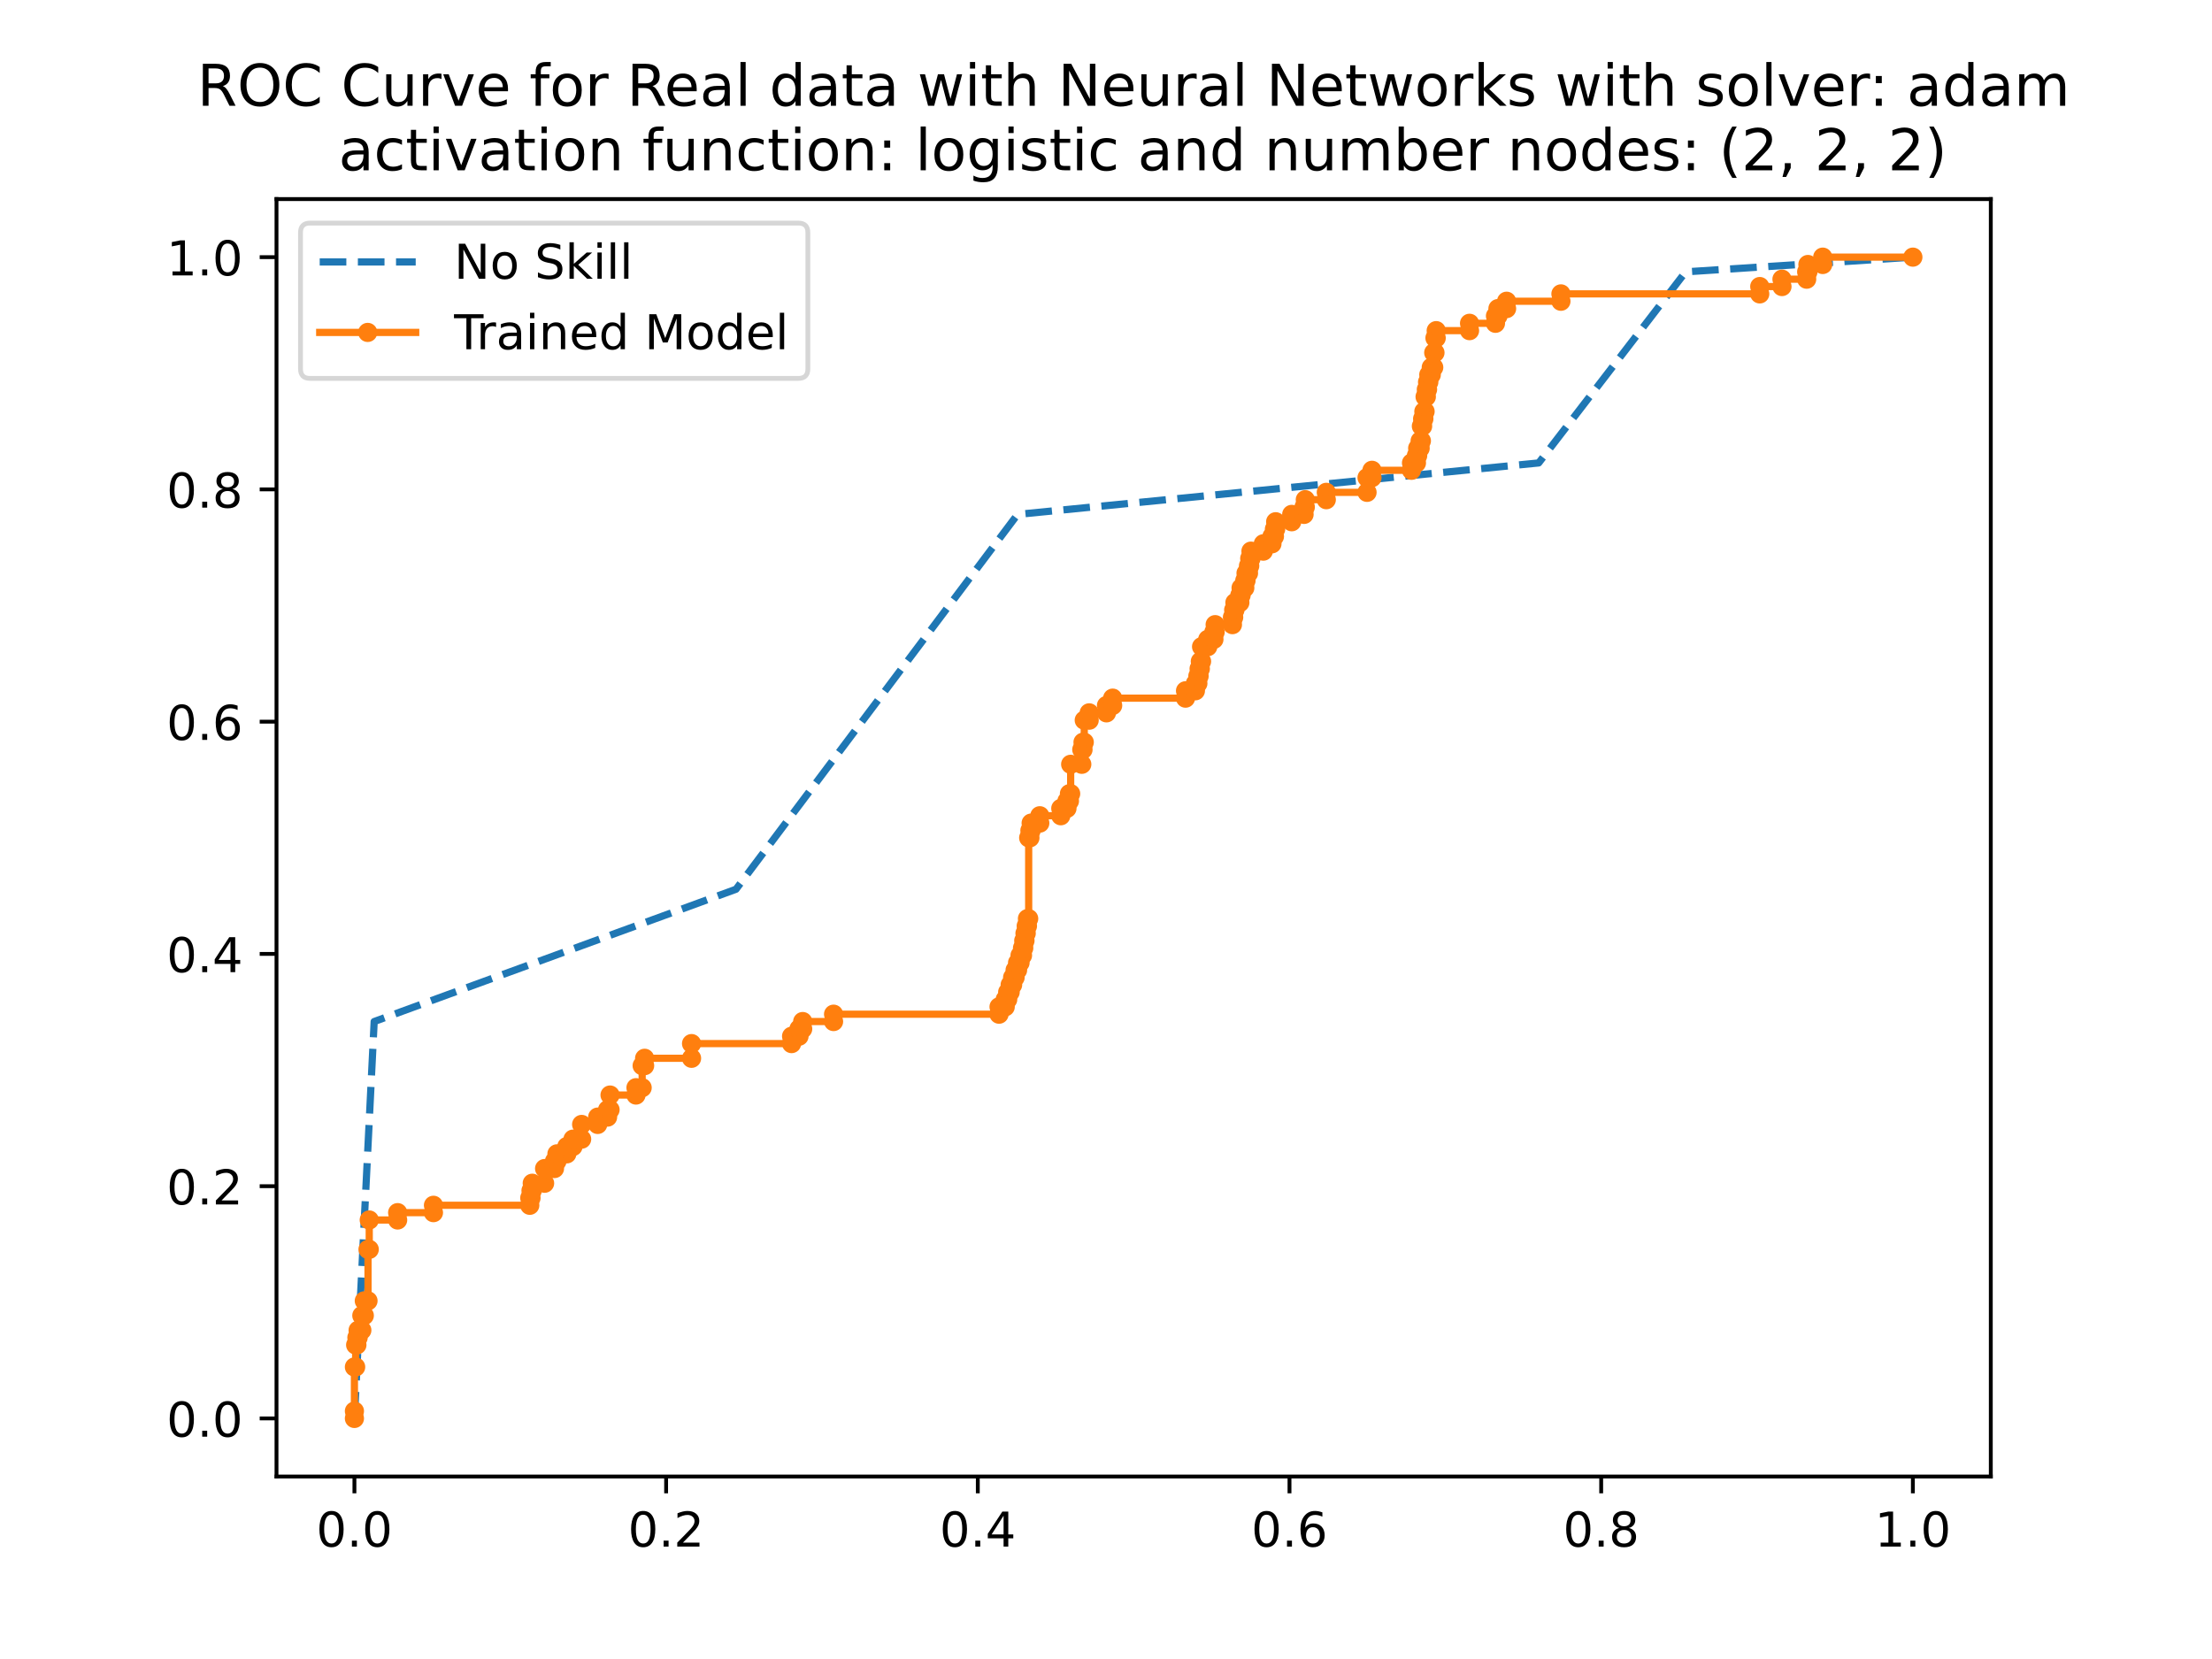 <?xml version="1.0" encoding="utf-8" standalone="no"?>
<!DOCTYPE svg PUBLIC "-//W3C//DTD SVG 1.1//EN"
  "http://www.w3.org/Graphics/SVG/1.1/DTD/svg11.dtd">
<!-- Created with matplotlib (https://matplotlib.org/) -->
<svg height="345.6pt" version="1.1" viewBox="0 0 460.8 345.6" width="460.8pt" xmlns="http://www.w3.org/2000/svg" xmlns:xlink="http://www.w3.org/1999/xlink">
 <defs>
  <style type="text/css">
*{stroke-linecap:butt;stroke-linejoin:round;}
  </style>
 </defs>
 <g id="figure_1">
  <g id="patch_1">
   <path d="M 0 345.6 
L 460.8 345.6 
L 460.8 0 
L 0 0 
z
" style="fill:#ffffff;"/>
  </g>
  <g id="axes_1">
   <g id="patch_2">
    <path d="M 57.6 307.584 
L 414.72 307.584 
L 414.72 41.472 
L 57.6 41.472 
z
" style="fill:#ffffff;"/>
   </g>
   <g id="matplotlib.axis_1">
    <g id="xtick_1">
     <g id="line2d_1">
      <defs>
       <path d="M 0 0 
L 0 3.5 
" id="m66b8912df0" style="stroke:#000000;stroke-width:0.8;"/>
      </defs>
      <g>
       <use style="stroke:#000000;stroke-width:0.8;" x="73.833" xlink:href="#m66b8912df0" y="307.584"/>
      </g>
     </g>
     <g id="text_1">
      <!-- 0.0 -->
      <defs>
       <path d="M 31.781 66.406 
Q 24.172 66.406 20.328 58.906 
Q 16.5 51.422 16.5 36.375 
Q 16.5 21.391 20.328 13.891 
Q 24.172 6.391 31.781 6.391 
Q 39.453 6.391 43.281 13.891 
Q 47.125 21.391 47.125 36.375 
Q 47.125 51.422 43.281 58.906 
Q 39.453 66.406 31.781 66.406 
z
M 31.781 74.219 
Q 44.047 74.219 50.516 64.516 
Q 56.984 54.828 56.984 36.375 
Q 56.984 17.969 50.516 8.266 
Q 44.047 -1.422 31.781 -1.422 
Q 19.531 -1.422 13.062 8.266 
Q 6.594 17.969 6.594 36.375 
Q 6.594 54.828 13.062 64.516 
Q 19.531 74.219 31.781 74.219 
z
" id="DejaVuSans-48"/>
       <path d="M 10.688 12.406 
L 21 12.406 
L 21 0 
L 10.688 0 
z
" id="DejaVuSans-46"/>
      </defs>
      <g transform="translate(65.881 322.182)scale(0.1 -0.1)">
       <use xlink:href="#DejaVuSans-48"/>
       <use x="63.623" xlink:href="#DejaVuSans-46"/>
       <use x="95.41" xlink:href="#DejaVuSans-48"/>
      </g>
     </g>
    </g>
    <g id="xtick_2">
     <g id="line2d_2">
      <g>
       <use style="stroke:#000000;stroke-width:0.8;" x="138.764" xlink:href="#m66b8912df0" y="307.584"/>
      </g>
     </g>
     <g id="text_2">
      <!-- 0.2 -->
      <defs>
       <path d="M 19.188 8.297 
L 53.609 8.297 
L 53.609 0 
L 7.328 0 
L 7.328 8.297 
Q 12.938 14.109 22.625 23.891 
Q 32.328 33.688 34.812 36.531 
Q 39.547 41.844 41.422 45.531 
Q 43.312 49.219 43.312 52.781 
Q 43.312 58.594 39.234 62.25 
Q 35.156 65.922 28.609 65.922 
Q 23.969 65.922 18.812 64.312 
Q 13.672 62.703 7.812 59.422 
L 7.812 69.391 
Q 13.766 71.781 18.938 73 
Q 24.125 74.219 28.422 74.219 
Q 39.75 74.219 46.484 68.547 
Q 53.219 62.891 53.219 53.422 
Q 53.219 48.922 51.531 44.891 
Q 49.859 40.875 45.406 35.406 
Q 44.188 33.984 37.641 27.219 
Q 31.109 20.453 19.188 8.297 
z
" id="DejaVuSans-50"/>
      </defs>
      <g transform="translate(130.812 322.182)scale(0.1 -0.1)">
       <use xlink:href="#DejaVuSans-48"/>
       <use x="63.623" xlink:href="#DejaVuSans-46"/>
       <use x="95.41" xlink:href="#DejaVuSans-50"/>
      </g>
     </g>
    </g>
    <g id="xtick_3">
     <g id="line2d_3">
      <g>
       <use style="stroke:#000000;stroke-width:0.8;" x="203.695" xlink:href="#m66b8912df0" y="307.584"/>
      </g>
     </g>
     <g id="text_3">
      <!-- 0.4 -->
      <defs>
       <path d="M 37.797 64.312 
L 12.891 25.391 
L 37.797 25.391 
z
M 35.203 72.906 
L 47.609 72.906 
L 47.609 25.391 
L 58.016 25.391 
L 58.016 17.188 
L 47.609 17.188 
L 47.609 0 
L 37.797 0 
L 37.797 17.188 
L 4.891 17.188 
L 4.891 26.703 
z
" id="DejaVuSans-52"/>
      </defs>
      <g transform="translate(195.743 322.182)scale(0.1 -0.1)">
       <use xlink:href="#DejaVuSans-48"/>
       <use x="63.623" xlink:href="#DejaVuSans-46"/>
       <use x="95.41" xlink:href="#DejaVuSans-52"/>
      </g>
     </g>
    </g>
    <g id="xtick_4">
     <g id="line2d_4">
      <g>
       <use style="stroke:#000000;stroke-width:0.8;" x="268.625" xlink:href="#m66b8912df0" y="307.584"/>
      </g>
     </g>
     <g id="text_4">
      <!-- 0.6 -->
      <defs>
       <path d="M 33.016 40.375 
Q 26.375 40.375 22.484 35.828 
Q 18.609 31.297 18.609 23.391 
Q 18.609 15.531 22.484 10.953 
Q 26.375 6.391 33.016 6.391 
Q 39.656 6.391 43.531 10.953 
Q 47.406 15.531 47.406 23.391 
Q 47.406 31.297 43.531 35.828 
Q 39.656 40.375 33.016 40.375 
z
M 52.594 71.297 
L 52.594 62.312 
Q 48.875 64.062 45.094 64.984 
Q 41.312 65.922 37.594 65.922 
Q 27.828 65.922 22.672 59.328 
Q 17.531 52.734 16.797 39.406 
Q 19.672 43.656 24.016 45.922 
Q 28.375 48.188 33.594 48.188 
Q 44.578 48.188 50.953 41.516 
Q 57.328 34.859 57.328 23.391 
Q 57.328 12.156 50.688 5.359 
Q 44.047 -1.422 33.016 -1.422 
Q 20.359 -1.422 13.672 8.266 
Q 6.984 17.969 6.984 36.375 
Q 6.984 53.656 15.188 63.938 
Q 23.391 74.219 37.203 74.219 
Q 40.922 74.219 44.703 73.484 
Q 48.484 72.75 52.594 71.297 
z
" id="DejaVuSans-54"/>
      </defs>
      <g transform="translate(260.674 322.182)scale(0.1 -0.1)">
       <use xlink:href="#DejaVuSans-48"/>
       <use x="63.623" xlink:href="#DejaVuSans-46"/>
       <use x="95.41" xlink:href="#DejaVuSans-54"/>
      </g>
     </g>
    </g>
    <g id="xtick_5">
     <g id="line2d_5">
      <g>
       <use style="stroke:#000000;stroke-width:0.8;" x="333.556" xlink:href="#m66b8912df0" y="307.584"/>
      </g>
     </g>
     <g id="text_5">
      <!-- 0.8 -->
      <defs>
       <path d="M 31.781 34.625 
Q 24.75 34.625 20.719 30.859 
Q 16.703 27.094 16.703 20.516 
Q 16.703 13.922 20.719 10.156 
Q 24.75 6.391 31.781 6.391 
Q 38.812 6.391 42.859 10.172 
Q 46.922 13.969 46.922 20.516 
Q 46.922 27.094 42.891 30.859 
Q 38.875 34.625 31.781 34.625 
z
M 21.922 38.812 
Q 15.578 40.375 12.031 44.719 
Q 8.5 49.078 8.5 55.328 
Q 8.5 64.062 14.719 69.141 
Q 20.953 74.219 31.781 74.219 
Q 42.672 74.219 48.875 69.141 
Q 55.078 64.062 55.078 55.328 
Q 55.078 49.078 51.531 44.719 
Q 48 40.375 41.703 38.812 
Q 48.828 37.156 52.797 32.312 
Q 56.781 27.484 56.781 20.516 
Q 56.781 9.906 50.312 4.234 
Q 43.844 -1.422 31.781 -1.422 
Q 19.734 -1.422 13.25 4.234 
Q 6.781 9.906 6.781 20.516 
Q 6.781 27.484 10.781 32.312 
Q 14.797 37.156 21.922 38.812 
z
M 18.312 54.391 
Q 18.312 48.734 21.844 45.562 
Q 25.391 42.391 31.781 42.391 
Q 38.141 42.391 41.719 45.562 
Q 45.312 48.734 45.312 54.391 
Q 45.312 60.062 41.719 63.234 
Q 38.141 66.406 31.781 66.406 
Q 25.391 66.406 21.844 63.234 
Q 18.312 60.062 18.312 54.391 
z
" id="DejaVuSans-56"/>
      </defs>
      <g transform="translate(325.605 322.182)scale(0.1 -0.1)">
       <use xlink:href="#DejaVuSans-48"/>
       <use x="63.623" xlink:href="#DejaVuSans-46"/>
       <use x="95.41" xlink:href="#DejaVuSans-56"/>
      </g>
     </g>
    </g>
    <g id="xtick_6">
     <g id="line2d_6">
      <g>
       <use style="stroke:#000000;stroke-width:0.8;" x="398.487" xlink:href="#m66b8912df0" y="307.584"/>
      </g>
     </g>
     <g id="text_6">
      <!-- 1.0 -->
      <defs>
       <path d="M 12.406 8.297 
L 28.516 8.297 
L 28.516 63.922 
L 10.984 60.406 
L 10.984 69.391 
L 28.422 72.906 
L 38.281 72.906 
L 38.281 8.297 
L 54.391 8.297 
L 54.391 0 
L 12.406 0 
z
" id="DejaVuSans-49"/>
      </defs>
      <g transform="translate(390.536 322.182)scale(0.1 -0.1)">
       <use xlink:href="#DejaVuSans-49"/>
       <use x="63.623" xlink:href="#DejaVuSans-46"/>
       <use x="95.41" xlink:href="#DejaVuSans-48"/>
      </g>
     </g>
    </g>
   </g>
   <g id="matplotlib.axis_2">
    <g id="ytick_1">
     <g id="line2d_7">
      <defs>
       <path d="M 0 0 
L -3.5 0 
" id="m0518b58f79" style="stroke:#000000;stroke-width:0.8;"/>
      </defs>
      <g>
       <use style="stroke:#000000;stroke-width:0.8;" x="57.6" xlink:href="#m0518b58f79" y="295.488"/>
      </g>
     </g>
     <g id="text_7">
      <!-- 0.0 -->
      <g transform="translate(34.697 299.287)scale(0.1 -0.1)">
       <use xlink:href="#DejaVuSans-48"/>
       <use x="63.623" xlink:href="#DejaVuSans-46"/>
       <use x="95.41" xlink:href="#DejaVuSans-48"/>
      </g>
     </g>
    </g>
    <g id="ytick_2">
     <g id="line2d_8">
      <g>
       <use style="stroke:#000000;stroke-width:0.8;" x="57.6" xlink:href="#m0518b58f79" y="247.104"/>
      </g>
     </g>
     <g id="text_8">
      <!-- 0.2 -->
      <g transform="translate(34.697 250.903)scale(0.1 -0.1)">
       <use xlink:href="#DejaVuSans-48"/>
       <use x="63.623" xlink:href="#DejaVuSans-46"/>
       <use x="95.41" xlink:href="#DejaVuSans-50"/>
      </g>
     </g>
    </g>
    <g id="ytick_3">
     <g id="line2d_9">
      <g>
       <use style="stroke:#000000;stroke-width:0.8;" x="57.6" xlink:href="#m0518b58f79" y="198.72"/>
      </g>
     </g>
     <g id="text_9">
      <!-- 0.4 -->
      <g transform="translate(34.697 202.519)scale(0.1 -0.1)">
       <use xlink:href="#DejaVuSans-48"/>
       <use x="63.623" xlink:href="#DejaVuSans-46"/>
       <use x="95.41" xlink:href="#DejaVuSans-52"/>
      </g>
     </g>
    </g>
    <g id="ytick_4">
     <g id="line2d_10">
      <g>
       <use style="stroke:#000000;stroke-width:0.8;" x="57.6" xlink:href="#m0518b58f79" y="150.336"/>
      </g>
     </g>
     <g id="text_10">
      <!-- 0.6 -->
      <g transform="translate(34.697 154.135)scale(0.1 -0.1)">
       <use xlink:href="#DejaVuSans-48"/>
       <use x="63.623" xlink:href="#DejaVuSans-46"/>
       <use x="95.41" xlink:href="#DejaVuSans-54"/>
      </g>
     </g>
    </g>
    <g id="ytick_5">
     <g id="line2d_11">
      <g>
       <use style="stroke:#000000;stroke-width:0.8;" x="57.6" xlink:href="#m0518b58f79" y="101.952"/>
      </g>
     </g>
     <g id="text_11">
      <!-- 0.8 -->
      <g transform="translate(34.697 105.751)scale(0.1 -0.1)">
       <use xlink:href="#DejaVuSans-48"/>
       <use x="63.623" xlink:href="#DejaVuSans-46"/>
       <use x="95.41" xlink:href="#DejaVuSans-56"/>
      </g>
     </g>
    </g>
    <g id="ytick_6">
     <g id="line2d_12">
      <g>
       <use style="stroke:#000000;stroke-width:0.8;" x="57.6" xlink:href="#m0518b58f79" y="53.568"/>
      </g>
     </g>
     <g id="text_12">
      <!-- 1.0 -->
      <g transform="translate(34.697 57.367)scale(0.1 -0.1)">
       <use xlink:href="#DejaVuSans-49"/>
       <use x="63.623" xlink:href="#DejaVuSans-46"/>
       <use x="95.41" xlink:href="#DejaVuSans-48"/>
      </g>
     </g>
    </g>
   </g>
   <g id="line2d_13">
    <path clip-path="url(#p70de9c8fd6)" d="M 73.833 295.488 
L 77.949 212.806 
L 153.324 185.246 
L 211.978 107.158 
L 320.539 96.44 
L 351.153 56.63 
L 398.487 53.568 
" style="fill:none;stroke:#1f77b4;stroke-dasharray:5.55,2.4;stroke-dashoffset:0;stroke-width:1.5;"/>
   </g>
   <g id="line2d_14">
    <path clip-path="url(#p70de9c8fd6)" d="M 73.833 295.488 
L 73.833 284.77 
L 74.09 284.77 
L 74.09 280.177 
L 74.347 280.177 
L 74.347 278.645 
L 74.604 278.645 
L 74.604 277.114 
L 75.376 277.114 
L 75.376 274.052 
L 75.891 274.052 
L 75.891 270.99 
L 76.663 270.99 
L 76.663 260.272 
L 76.92 260.272 
L 76.92 254.147 
L 82.837 254.147 
L 82.837 252.616 
L 90.297 252.616 
L 90.297 251.085 
L 110.363 251.085 
L 110.363 249.554 
L 110.62 249.554 
L 110.62 248.023 
L 110.877 248.023 
L 110.877 246.492 
L 113.45 246.492 
L 113.45 243.429 
L 115.508 243.429 
L 115.508 241.898 
L 116.022 241.898 
L 116.022 240.367 
L 118.08 240.367 
L 118.08 238.836 
L 119.367 238.836 
L 119.367 237.305 
L 121.167 237.305 
L 121.167 234.242 
L 124.512 234.242 
L 124.512 232.711 
L 126.57 232.711 
L 126.57 231.18 
L 127.084 231.18 
L 127.084 228.118 
L 132.487 228.118 
L 132.487 226.587 
L 133.773 226.587 
L 133.773 221.993 
L 134.287 221.993 
L 134.287 220.462 
L 144.063 220.462 
L 144.063 217.4 
L 164.901 217.4 
L 164.901 215.869 
L 166.444 215.869 
L 166.444 214.338 
L 167.216 214.338 
L 167.216 212.806 
L 173.647 212.806 
L 173.647 211.275 
L 208.119 211.275 
L 208.119 209.744 
L 209.406 209.744 
L 209.406 208.213 
L 209.92 208.213 
L 209.92 206.682 
L 210.435 206.682 
L 210.435 205.151 
L 210.949 205.151 
L 210.949 203.62 
L 211.464 203.62 
L 211.464 202.089 
L 211.978 202.089 
L 211.978 200.557 
L 212.493 200.557 
L 212.493 199.026 
L 213.007 199.026 
L 213.007 197.495 
L 213.264 197.495 
L 213.264 195.964 
L 213.522 195.964 
L 213.522 194.433 
L 213.779 194.433 
L 213.779 192.902 
L 214.036 192.902 
L 214.036 191.371 
L 214.293 191.371 
L 214.293 174.528 
L 214.551 174.528 
L 214.551 172.997 
L 214.808 172.997 
L 214.808 171.466 
L 216.609 171.466 
L 216.609 169.935 
L 220.982 169.935 
L 220.982 168.403 
L 222.268 168.403 
L 222.268 166.872 
L 222.783 166.872 
L 222.783 165.341 
L 223.04 165.341 
L 223.04 159.217 
L 225.355 159.217 
L 225.355 156.154 
L 225.613 156.154 
L 225.613 154.623 
L 225.87 154.623 
L 225.87 150.03 
L 226.899 150.03 
L 226.899 148.499 
L 230.5 148.499 
L 230.5 146.967 
L 231.787 146.967 
L 231.787 145.436 
L 246.965 145.436 
L 246.965 143.905 
L 249.023 143.905 
L 249.023 142.374 
L 249.537 142.374 
L 249.537 140.843 
L 249.794 140.843 
L 249.794 139.312 
L 250.052 139.312 
L 250.052 137.781 
L 250.309 137.781 
L 250.309 134.718 
L 251.595 134.718 
L 251.595 133.187 
L 252.882 133.187 
L 252.882 131.656 
L 253.139 131.656 
L 253.139 130.125 
L 256.74 130.125 
L 256.74 128.594 
L 256.998 128.594 
L 256.998 127.063 
L 257.255 127.063 
L 257.255 125.532 
L 258.284 125.532 
L 258.284 124 
L 258.541 124 
L 258.541 122.469 
L 259.313 122.469 
L 259.313 120.938 
L 259.57 120.938 
L 259.57 119.407 
L 260.085 119.407 
L 260.085 117.876 
L 260.342 117.876 
L 260.342 116.345 
L 260.599 116.345 
L 260.599 114.814 
L 263.172 114.814 
L 263.172 113.282 
L 264.972 113.282 
L 264.972 111.751 
L 265.487 111.751 
L 265.487 110.22 
L 265.744 110.22 
L 265.744 108.689 
L 269.089 108.689 
L 269.089 107.158 
L 271.661 107.158 
L 271.661 105.627 
L 271.918 105.627 
L 271.918 104.096 
L 276.292 104.096 
L 276.292 102.564 
L 284.781 102.564 
L 284.781 99.502 
L 285.81 99.502 
L 285.81 97.971 
L 294.042 97.971 
L 294.042 96.44 
L 295.071 96.44 
L 295.071 94.909 
L 295.328 94.909 
L 295.328 93.378 
L 295.843 93.378 
L 295.843 91.846 
L 296.1 91.846 
L 296.1 88.784 
L 296.357 88.784 
L 296.357 87.253 
L 296.615 87.253 
L 296.615 85.722 
L 296.872 85.722 
L 296.872 82.66 
L 297.129 82.66 
L 297.129 81.129 
L 297.386 81.129 
L 297.386 79.597 
L 297.644 79.597 
L 297.644 78.066 
L 298.158 78.066 
L 298.158 76.535 
L 298.673 76.535 
L 298.673 73.473 
L 298.93 73.473 
L 298.93 70.411 
L 299.187 70.411 
L 299.187 68.879 
L 306.133 68.879 
L 306.133 67.348 
L 311.535 67.348 
L 311.535 65.817 
L 312.05 65.817 
L 312.05 64.286 
L 313.851 64.286 
L 313.851 62.755 
L 325.17 62.755 
L 325.17 61.224 
L 366.588 61.224 
L 366.588 59.693 
L 371.218 59.693 
L 371.218 58.161 
L 376.363 58.161 
L 376.363 56.63 
L 376.621 56.63 
L 376.621 55.099 
L 379.708 55.099 
L 379.708 53.568 
L 398.487 53.568 
L 398.487 53.568 
" style="fill:none;stroke:#ff7f0e;stroke-linecap:square;stroke-width:1.5;"/>
    <defs>
     <path d="M 0 1.5 
C 0.398 1.5 0.779 1.342 1.061 1.061 
C 1.342 0.779 1.5 0.398 1.5 0 
C 1.5 -0.398 1.342 -0.779 1.061 -1.061 
C 0.779 -1.342 0.398 -1.5 0 -1.5 
C -0.398 -1.5 -0.779 -1.342 -1.061 -1.061 
C -1.342 -0.779 -1.5 -0.398 -1.5 0 
C -1.5 0.398 -1.342 0.779 -1.061 1.061 
C -0.779 1.342 -0.398 1.5 0 1.5 
z
" id="m1264b5dbd7" style="stroke:#ff7f0e;"/>
    </defs>
    <g clip-path="url(#p70de9c8fd6)">
     <use style="fill:#ff7f0e;stroke:#ff7f0e;" x="73.833" xlink:href="#m1264b5dbd7" y="295.488"/>
     <use style="fill:#ff7f0e;stroke:#ff7f0e;" x="73.833" xlink:href="#m1264b5dbd7" y="293.957"/>
     <use style="fill:#ff7f0e;stroke:#ff7f0e;" x="73.833" xlink:href="#m1264b5dbd7" y="284.77"/>
     <use style="fill:#ff7f0e;stroke:#ff7f0e;" x="74.09" xlink:href="#m1264b5dbd7" y="284.77"/>
     <use style="fill:#ff7f0e;stroke:#ff7f0e;" x="74.09" xlink:href="#m1264b5dbd7" y="280.177"/>
     <use style="fill:#ff7f0e;stroke:#ff7f0e;" x="74.347" xlink:href="#m1264b5dbd7" y="280.177"/>
     <use style="fill:#ff7f0e;stroke:#ff7f0e;" x="74.347" xlink:href="#m1264b5dbd7" y="278.645"/>
     <use style="fill:#ff7f0e;stroke:#ff7f0e;" x="74.604" xlink:href="#m1264b5dbd7" y="278.645"/>
     <use style="fill:#ff7f0e;stroke:#ff7f0e;" x="74.604" xlink:href="#m1264b5dbd7" y="277.114"/>
     <use style="fill:#ff7f0e;stroke:#ff7f0e;" x="75.376" xlink:href="#m1264b5dbd7" y="277.114"/>
     <use style="fill:#ff7f0e;stroke:#ff7f0e;" x="75.376" xlink:href="#m1264b5dbd7" y="274.052"/>
     <use style="fill:#ff7f0e;stroke:#ff7f0e;" x="75.891" xlink:href="#m1264b5dbd7" y="274.052"/>
     <use style="fill:#ff7f0e;stroke:#ff7f0e;" x="75.891" xlink:href="#m1264b5dbd7" y="270.99"/>
     <use style="fill:#ff7f0e;stroke:#ff7f0e;" x="76.663" xlink:href="#m1264b5dbd7" y="270.99"/>
     <use style="fill:#ff7f0e;stroke:#ff7f0e;" x="76.663" xlink:href="#m1264b5dbd7" y="260.272"/>
     <use style="fill:#ff7f0e;stroke:#ff7f0e;" x="76.92" xlink:href="#m1264b5dbd7" y="260.272"/>
     <use style="fill:#ff7f0e;stroke:#ff7f0e;" x="76.92" xlink:href="#m1264b5dbd7" y="254.147"/>
     <use style="fill:#ff7f0e;stroke:#ff7f0e;" x="82.837" xlink:href="#m1264b5dbd7" y="254.147"/>
     <use style="fill:#ff7f0e;stroke:#ff7f0e;" x="82.837" xlink:href="#m1264b5dbd7" y="252.616"/>
     <use style="fill:#ff7f0e;stroke:#ff7f0e;" x="90.297" xlink:href="#m1264b5dbd7" y="252.616"/>
     <use style="fill:#ff7f0e;stroke:#ff7f0e;" x="90.297" xlink:href="#m1264b5dbd7" y="251.085"/>
     <use style="fill:#ff7f0e;stroke:#ff7f0e;" x="110.363" xlink:href="#m1264b5dbd7" y="251.085"/>
     <use style="fill:#ff7f0e;stroke:#ff7f0e;" x="110.363" xlink:href="#m1264b5dbd7" y="249.554"/>
     <use style="fill:#ff7f0e;stroke:#ff7f0e;" x="110.62" xlink:href="#m1264b5dbd7" y="249.554"/>
     <use style="fill:#ff7f0e;stroke:#ff7f0e;" x="110.62" xlink:href="#m1264b5dbd7" y="248.023"/>
     <use style="fill:#ff7f0e;stroke:#ff7f0e;" x="110.877" xlink:href="#m1264b5dbd7" y="248.023"/>
     <use style="fill:#ff7f0e;stroke:#ff7f0e;" x="110.877" xlink:href="#m1264b5dbd7" y="246.492"/>
     <use style="fill:#ff7f0e;stroke:#ff7f0e;" x="113.45" xlink:href="#m1264b5dbd7" y="246.492"/>
     <use style="fill:#ff7f0e;stroke:#ff7f0e;" x="113.45" xlink:href="#m1264b5dbd7" y="243.429"/>
     <use style="fill:#ff7f0e;stroke:#ff7f0e;" x="115.508" xlink:href="#m1264b5dbd7" y="243.429"/>
     <use style="fill:#ff7f0e;stroke:#ff7f0e;" x="115.508" xlink:href="#m1264b5dbd7" y="241.898"/>
     <use style="fill:#ff7f0e;stroke:#ff7f0e;" x="116.022" xlink:href="#m1264b5dbd7" y="241.898"/>
     <use style="fill:#ff7f0e;stroke:#ff7f0e;" x="116.022" xlink:href="#m1264b5dbd7" y="240.367"/>
     <use style="fill:#ff7f0e;stroke:#ff7f0e;" x="118.08" xlink:href="#m1264b5dbd7" y="240.367"/>
     <use style="fill:#ff7f0e;stroke:#ff7f0e;" x="118.08" xlink:href="#m1264b5dbd7" y="238.836"/>
     <use style="fill:#ff7f0e;stroke:#ff7f0e;" x="119.367" xlink:href="#m1264b5dbd7" y="238.836"/>
     <use style="fill:#ff7f0e;stroke:#ff7f0e;" x="119.367" xlink:href="#m1264b5dbd7" y="237.305"/>
     <use style="fill:#ff7f0e;stroke:#ff7f0e;" x="121.167" xlink:href="#m1264b5dbd7" y="237.305"/>
     <use style="fill:#ff7f0e;stroke:#ff7f0e;" x="121.167" xlink:href="#m1264b5dbd7" y="234.242"/>
     <use style="fill:#ff7f0e;stroke:#ff7f0e;" x="124.512" xlink:href="#m1264b5dbd7" y="234.242"/>
     <use style="fill:#ff7f0e;stroke:#ff7f0e;" x="124.512" xlink:href="#m1264b5dbd7" y="232.711"/>
     <use style="fill:#ff7f0e;stroke:#ff7f0e;" x="126.57" xlink:href="#m1264b5dbd7" y="232.711"/>
     <use style="fill:#ff7f0e;stroke:#ff7f0e;" x="126.57" xlink:href="#m1264b5dbd7" y="231.18"/>
     <use style="fill:#ff7f0e;stroke:#ff7f0e;" x="127.084" xlink:href="#m1264b5dbd7" y="231.18"/>
     <use style="fill:#ff7f0e;stroke:#ff7f0e;" x="127.084" xlink:href="#m1264b5dbd7" y="228.118"/>
     <use style="fill:#ff7f0e;stroke:#ff7f0e;" x="132.487" xlink:href="#m1264b5dbd7" y="228.118"/>
     <use style="fill:#ff7f0e;stroke:#ff7f0e;" x="132.487" xlink:href="#m1264b5dbd7" y="226.587"/>
     <use style="fill:#ff7f0e;stroke:#ff7f0e;" x="133.773" xlink:href="#m1264b5dbd7" y="226.587"/>
     <use style="fill:#ff7f0e;stroke:#ff7f0e;" x="133.773" xlink:href="#m1264b5dbd7" y="221.993"/>
     <use style="fill:#ff7f0e;stroke:#ff7f0e;" x="134.287" xlink:href="#m1264b5dbd7" y="221.993"/>
     <use style="fill:#ff7f0e;stroke:#ff7f0e;" x="134.287" xlink:href="#m1264b5dbd7" y="220.462"/>
     <use style="fill:#ff7f0e;stroke:#ff7f0e;" x="144.063" xlink:href="#m1264b5dbd7" y="220.462"/>
     <use style="fill:#ff7f0e;stroke:#ff7f0e;" x="144.063" xlink:href="#m1264b5dbd7" y="217.4"/>
     <use style="fill:#ff7f0e;stroke:#ff7f0e;" x="164.901" xlink:href="#m1264b5dbd7" y="217.4"/>
     <use style="fill:#ff7f0e;stroke:#ff7f0e;" x="164.901" xlink:href="#m1264b5dbd7" y="215.869"/>
     <use style="fill:#ff7f0e;stroke:#ff7f0e;" x="166.444" xlink:href="#m1264b5dbd7" y="215.869"/>
     <use style="fill:#ff7f0e;stroke:#ff7f0e;" x="166.444" xlink:href="#m1264b5dbd7" y="214.338"/>
     <use style="fill:#ff7f0e;stroke:#ff7f0e;" x="167.216" xlink:href="#m1264b5dbd7" y="214.338"/>
     <use style="fill:#ff7f0e;stroke:#ff7f0e;" x="167.216" xlink:href="#m1264b5dbd7" y="212.806"/>
     <use style="fill:#ff7f0e;stroke:#ff7f0e;" x="173.647" xlink:href="#m1264b5dbd7" y="212.806"/>
     <use style="fill:#ff7f0e;stroke:#ff7f0e;" x="173.647" xlink:href="#m1264b5dbd7" y="211.275"/>
     <use style="fill:#ff7f0e;stroke:#ff7f0e;" x="208.119" xlink:href="#m1264b5dbd7" y="211.275"/>
     <use style="fill:#ff7f0e;stroke:#ff7f0e;" x="208.119" xlink:href="#m1264b5dbd7" y="209.744"/>
     <use style="fill:#ff7f0e;stroke:#ff7f0e;" x="209.406" xlink:href="#m1264b5dbd7" y="209.744"/>
     <use style="fill:#ff7f0e;stroke:#ff7f0e;" x="209.406" xlink:href="#m1264b5dbd7" y="208.213"/>
     <use style="fill:#ff7f0e;stroke:#ff7f0e;" x="209.92" xlink:href="#m1264b5dbd7" y="208.213"/>
     <use style="fill:#ff7f0e;stroke:#ff7f0e;" x="209.92" xlink:href="#m1264b5dbd7" y="206.682"/>
     <use style="fill:#ff7f0e;stroke:#ff7f0e;" x="210.435" xlink:href="#m1264b5dbd7" y="206.682"/>
     <use style="fill:#ff7f0e;stroke:#ff7f0e;" x="210.435" xlink:href="#m1264b5dbd7" y="205.151"/>
     <use style="fill:#ff7f0e;stroke:#ff7f0e;" x="210.949" xlink:href="#m1264b5dbd7" y="205.151"/>
     <use style="fill:#ff7f0e;stroke:#ff7f0e;" x="210.949" xlink:href="#m1264b5dbd7" y="203.62"/>
     <use style="fill:#ff7f0e;stroke:#ff7f0e;" x="211.464" xlink:href="#m1264b5dbd7" y="203.62"/>
     <use style="fill:#ff7f0e;stroke:#ff7f0e;" x="211.464" xlink:href="#m1264b5dbd7" y="202.089"/>
     <use style="fill:#ff7f0e;stroke:#ff7f0e;" x="211.978" xlink:href="#m1264b5dbd7" y="202.089"/>
     <use style="fill:#ff7f0e;stroke:#ff7f0e;" x="211.978" xlink:href="#m1264b5dbd7" y="200.557"/>
     <use style="fill:#ff7f0e;stroke:#ff7f0e;" x="212.493" xlink:href="#m1264b5dbd7" y="200.557"/>
     <use style="fill:#ff7f0e;stroke:#ff7f0e;" x="212.493" xlink:href="#m1264b5dbd7" y="199.026"/>
     <use style="fill:#ff7f0e;stroke:#ff7f0e;" x="213.007" xlink:href="#m1264b5dbd7" y="199.026"/>
     <use style="fill:#ff7f0e;stroke:#ff7f0e;" x="213.007" xlink:href="#m1264b5dbd7" y="197.495"/>
     <use style="fill:#ff7f0e;stroke:#ff7f0e;" x="213.264" xlink:href="#m1264b5dbd7" y="197.495"/>
     <use style="fill:#ff7f0e;stroke:#ff7f0e;" x="213.264" xlink:href="#m1264b5dbd7" y="195.964"/>
     <use style="fill:#ff7f0e;stroke:#ff7f0e;" x="213.522" xlink:href="#m1264b5dbd7" y="195.964"/>
     <use style="fill:#ff7f0e;stroke:#ff7f0e;" x="213.522" xlink:href="#m1264b5dbd7" y="194.433"/>
     <use style="fill:#ff7f0e;stroke:#ff7f0e;" x="213.779" xlink:href="#m1264b5dbd7" y="194.433"/>
     <use style="fill:#ff7f0e;stroke:#ff7f0e;" x="213.779" xlink:href="#m1264b5dbd7" y="192.902"/>
     <use style="fill:#ff7f0e;stroke:#ff7f0e;" x="214.036" xlink:href="#m1264b5dbd7" y="192.902"/>
     <use style="fill:#ff7f0e;stroke:#ff7f0e;" x="214.036" xlink:href="#m1264b5dbd7" y="191.371"/>
     <use style="fill:#ff7f0e;stroke:#ff7f0e;" x="214.293" xlink:href="#m1264b5dbd7" y="191.371"/>
     <use style="fill:#ff7f0e;stroke:#ff7f0e;" x="214.293" xlink:href="#m1264b5dbd7" y="174.528"/>
     <use style="fill:#ff7f0e;stroke:#ff7f0e;" x="214.551" xlink:href="#m1264b5dbd7" y="174.528"/>
     <use style="fill:#ff7f0e;stroke:#ff7f0e;" x="214.551" xlink:href="#m1264b5dbd7" y="172.997"/>
     <use style="fill:#ff7f0e;stroke:#ff7f0e;" x="214.808" xlink:href="#m1264b5dbd7" y="172.997"/>
     <use style="fill:#ff7f0e;stroke:#ff7f0e;" x="214.808" xlink:href="#m1264b5dbd7" y="171.466"/>
     <use style="fill:#ff7f0e;stroke:#ff7f0e;" x="216.609" xlink:href="#m1264b5dbd7" y="171.466"/>
     <use style="fill:#ff7f0e;stroke:#ff7f0e;" x="216.609" xlink:href="#m1264b5dbd7" y="169.935"/>
     <use style="fill:#ff7f0e;stroke:#ff7f0e;" x="220.982" xlink:href="#m1264b5dbd7" y="169.935"/>
     <use style="fill:#ff7f0e;stroke:#ff7f0e;" x="220.982" xlink:href="#m1264b5dbd7" y="168.403"/>
     <use style="fill:#ff7f0e;stroke:#ff7f0e;" x="222.268" xlink:href="#m1264b5dbd7" y="168.403"/>
     <use style="fill:#ff7f0e;stroke:#ff7f0e;" x="222.268" xlink:href="#m1264b5dbd7" y="166.872"/>
     <use style="fill:#ff7f0e;stroke:#ff7f0e;" x="222.783" xlink:href="#m1264b5dbd7" y="166.872"/>
     <use style="fill:#ff7f0e;stroke:#ff7f0e;" x="222.783" xlink:href="#m1264b5dbd7" y="165.341"/>
     <use style="fill:#ff7f0e;stroke:#ff7f0e;" x="223.04" xlink:href="#m1264b5dbd7" y="165.341"/>
     <use style="fill:#ff7f0e;stroke:#ff7f0e;" x="223.04" xlink:href="#m1264b5dbd7" y="159.217"/>
     <use style="fill:#ff7f0e;stroke:#ff7f0e;" x="225.355" xlink:href="#m1264b5dbd7" y="159.217"/>
     <use style="fill:#ff7f0e;stroke:#ff7f0e;" x="225.355" xlink:href="#m1264b5dbd7" y="156.154"/>
     <use style="fill:#ff7f0e;stroke:#ff7f0e;" x="225.613" xlink:href="#m1264b5dbd7" y="156.154"/>
     <use style="fill:#ff7f0e;stroke:#ff7f0e;" x="225.613" xlink:href="#m1264b5dbd7" y="154.623"/>
     <use style="fill:#ff7f0e;stroke:#ff7f0e;" x="225.87" xlink:href="#m1264b5dbd7" y="154.623"/>
     <use style="fill:#ff7f0e;stroke:#ff7f0e;" x="225.87" xlink:href="#m1264b5dbd7" y="150.03"/>
     <use style="fill:#ff7f0e;stroke:#ff7f0e;" x="226.899" xlink:href="#m1264b5dbd7" y="150.03"/>
     <use style="fill:#ff7f0e;stroke:#ff7f0e;" x="226.899" xlink:href="#m1264b5dbd7" y="148.499"/>
     <use style="fill:#ff7f0e;stroke:#ff7f0e;" x="230.5" xlink:href="#m1264b5dbd7" y="148.499"/>
     <use style="fill:#ff7f0e;stroke:#ff7f0e;" x="230.5" xlink:href="#m1264b5dbd7" y="146.967"/>
     <use style="fill:#ff7f0e;stroke:#ff7f0e;" x="231.787" xlink:href="#m1264b5dbd7" y="146.967"/>
     <use style="fill:#ff7f0e;stroke:#ff7f0e;" x="231.787" xlink:href="#m1264b5dbd7" y="145.436"/>
     <use style="fill:#ff7f0e;stroke:#ff7f0e;" x="246.965" xlink:href="#m1264b5dbd7" y="145.436"/>
     <use style="fill:#ff7f0e;stroke:#ff7f0e;" x="246.965" xlink:href="#m1264b5dbd7" y="143.905"/>
     <use style="fill:#ff7f0e;stroke:#ff7f0e;" x="249.023" xlink:href="#m1264b5dbd7" y="143.905"/>
     <use style="fill:#ff7f0e;stroke:#ff7f0e;" x="249.023" xlink:href="#m1264b5dbd7" y="142.374"/>
     <use style="fill:#ff7f0e;stroke:#ff7f0e;" x="249.537" xlink:href="#m1264b5dbd7" y="142.374"/>
     <use style="fill:#ff7f0e;stroke:#ff7f0e;" x="249.537" xlink:href="#m1264b5dbd7" y="140.843"/>
     <use style="fill:#ff7f0e;stroke:#ff7f0e;" x="249.794" xlink:href="#m1264b5dbd7" y="140.843"/>
     <use style="fill:#ff7f0e;stroke:#ff7f0e;" x="249.794" xlink:href="#m1264b5dbd7" y="139.312"/>
     <use style="fill:#ff7f0e;stroke:#ff7f0e;" x="250.052" xlink:href="#m1264b5dbd7" y="139.312"/>
     <use style="fill:#ff7f0e;stroke:#ff7f0e;" x="250.052" xlink:href="#m1264b5dbd7" y="137.781"/>
     <use style="fill:#ff7f0e;stroke:#ff7f0e;" x="250.309" xlink:href="#m1264b5dbd7" y="137.781"/>
     <use style="fill:#ff7f0e;stroke:#ff7f0e;" x="250.309" xlink:href="#m1264b5dbd7" y="134.718"/>
     <use style="fill:#ff7f0e;stroke:#ff7f0e;" x="251.595" xlink:href="#m1264b5dbd7" y="134.718"/>
     <use style="fill:#ff7f0e;stroke:#ff7f0e;" x="251.595" xlink:href="#m1264b5dbd7" y="133.187"/>
     <use style="fill:#ff7f0e;stroke:#ff7f0e;" x="252.882" xlink:href="#m1264b5dbd7" y="133.187"/>
     <use style="fill:#ff7f0e;stroke:#ff7f0e;" x="252.882" xlink:href="#m1264b5dbd7" y="131.656"/>
     <use style="fill:#ff7f0e;stroke:#ff7f0e;" x="253.139" xlink:href="#m1264b5dbd7" y="131.656"/>
     <use style="fill:#ff7f0e;stroke:#ff7f0e;" x="253.139" xlink:href="#m1264b5dbd7" y="130.125"/>
     <use style="fill:#ff7f0e;stroke:#ff7f0e;" x="256.74" xlink:href="#m1264b5dbd7" y="130.125"/>
     <use style="fill:#ff7f0e;stroke:#ff7f0e;" x="256.74" xlink:href="#m1264b5dbd7" y="128.594"/>
     <use style="fill:#ff7f0e;stroke:#ff7f0e;" x="256.998" xlink:href="#m1264b5dbd7" y="128.594"/>
     <use style="fill:#ff7f0e;stroke:#ff7f0e;" x="256.998" xlink:href="#m1264b5dbd7" y="127.063"/>
     <use style="fill:#ff7f0e;stroke:#ff7f0e;" x="257.255" xlink:href="#m1264b5dbd7" y="127.063"/>
     <use style="fill:#ff7f0e;stroke:#ff7f0e;" x="257.255" xlink:href="#m1264b5dbd7" y="125.532"/>
     <use style="fill:#ff7f0e;stroke:#ff7f0e;" x="258.284" xlink:href="#m1264b5dbd7" y="125.532"/>
     <use style="fill:#ff7f0e;stroke:#ff7f0e;" x="258.284" xlink:href="#m1264b5dbd7" y="124"/>
     <use style="fill:#ff7f0e;stroke:#ff7f0e;" x="258.541" xlink:href="#m1264b5dbd7" y="124"/>
     <use style="fill:#ff7f0e;stroke:#ff7f0e;" x="258.541" xlink:href="#m1264b5dbd7" y="122.469"/>
     <use style="fill:#ff7f0e;stroke:#ff7f0e;" x="259.313" xlink:href="#m1264b5dbd7" y="122.469"/>
     <use style="fill:#ff7f0e;stroke:#ff7f0e;" x="259.313" xlink:href="#m1264b5dbd7" y="120.938"/>
     <use style="fill:#ff7f0e;stroke:#ff7f0e;" x="259.57" xlink:href="#m1264b5dbd7" y="120.938"/>
     <use style="fill:#ff7f0e;stroke:#ff7f0e;" x="259.57" xlink:href="#m1264b5dbd7" y="119.407"/>
     <use style="fill:#ff7f0e;stroke:#ff7f0e;" x="260.085" xlink:href="#m1264b5dbd7" y="119.407"/>
     <use style="fill:#ff7f0e;stroke:#ff7f0e;" x="260.085" xlink:href="#m1264b5dbd7" y="117.876"/>
     <use style="fill:#ff7f0e;stroke:#ff7f0e;" x="260.342" xlink:href="#m1264b5dbd7" y="117.876"/>
     <use style="fill:#ff7f0e;stroke:#ff7f0e;" x="260.342" xlink:href="#m1264b5dbd7" y="116.345"/>
     <use style="fill:#ff7f0e;stroke:#ff7f0e;" x="260.599" xlink:href="#m1264b5dbd7" y="116.345"/>
     <use style="fill:#ff7f0e;stroke:#ff7f0e;" x="260.599" xlink:href="#m1264b5dbd7" y="114.814"/>
     <use style="fill:#ff7f0e;stroke:#ff7f0e;" x="263.172" xlink:href="#m1264b5dbd7" y="114.814"/>
     <use style="fill:#ff7f0e;stroke:#ff7f0e;" x="263.172" xlink:href="#m1264b5dbd7" y="113.282"/>
     <use style="fill:#ff7f0e;stroke:#ff7f0e;" x="264.972" xlink:href="#m1264b5dbd7" y="113.282"/>
     <use style="fill:#ff7f0e;stroke:#ff7f0e;" x="264.972" xlink:href="#m1264b5dbd7" y="111.751"/>
     <use style="fill:#ff7f0e;stroke:#ff7f0e;" x="265.487" xlink:href="#m1264b5dbd7" y="111.751"/>
     <use style="fill:#ff7f0e;stroke:#ff7f0e;" x="265.487" xlink:href="#m1264b5dbd7" y="110.22"/>
     <use style="fill:#ff7f0e;stroke:#ff7f0e;" x="265.744" xlink:href="#m1264b5dbd7" y="110.22"/>
     <use style="fill:#ff7f0e;stroke:#ff7f0e;" x="265.744" xlink:href="#m1264b5dbd7" y="108.689"/>
     <use style="fill:#ff7f0e;stroke:#ff7f0e;" x="269.089" xlink:href="#m1264b5dbd7" y="108.689"/>
     <use style="fill:#ff7f0e;stroke:#ff7f0e;" x="269.089" xlink:href="#m1264b5dbd7" y="107.158"/>
     <use style="fill:#ff7f0e;stroke:#ff7f0e;" x="271.661" xlink:href="#m1264b5dbd7" y="107.158"/>
     <use style="fill:#ff7f0e;stroke:#ff7f0e;" x="271.661" xlink:href="#m1264b5dbd7" y="105.627"/>
     <use style="fill:#ff7f0e;stroke:#ff7f0e;" x="271.918" xlink:href="#m1264b5dbd7" y="105.627"/>
     <use style="fill:#ff7f0e;stroke:#ff7f0e;" x="271.918" xlink:href="#m1264b5dbd7" y="104.096"/>
     <use style="fill:#ff7f0e;stroke:#ff7f0e;" x="276.292" xlink:href="#m1264b5dbd7" y="104.096"/>
     <use style="fill:#ff7f0e;stroke:#ff7f0e;" x="276.292" xlink:href="#m1264b5dbd7" y="102.564"/>
     <use style="fill:#ff7f0e;stroke:#ff7f0e;" x="284.781" xlink:href="#m1264b5dbd7" y="102.564"/>
     <use style="fill:#ff7f0e;stroke:#ff7f0e;" x="284.781" xlink:href="#m1264b5dbd7" y="99.502"/>
     <use style="fill:#ff7f0e;stroke:#ff7f0e;" x="285.81" xlink:href="#m1264b5dbd7" y="99.502"/>
     <use style="fill:#ff7f0e;stroke:#ff7f0e;" x="285.81" xlink:href="#m1264b5dbd7" y="97.971"/>
     <use style="fill:#ff7f0e;stroke:#ff7f0e;" x="294.042" xlink:href="#m1264b5dbd7" y="97.971"/>
     <use style="fill:#ff7f0e;stroke:#ff7f0e;" x="294.042" xlink:href="#m1264b5dbd7" y="96.44"/>
     <use style="fill:#ff7f0e;stroke:#ff7f0e;" x="295.071" xlink:href="#m1264b5dbd7" y="96.44"/>
     <use style="fill:#ff7f0e;stroke:#ff7f0e;" x="295.071" xlink:href="#m1264b5dbd7" y="94.909"/>
     <use style="fill:#ff7f0e;stroke:#ff7f0e;" x="295.328" xlink:href="#m1264b5dbd7" y="94.909"/>
     <use style="fill:#ff7f0e;stroke:#ff7f0e;" x="295.328" xlink:href="#m1264b5dbd7" y="93.378"/>
     <use style="fill:#ff7f0e;stroke:#ff7f0e;" x="295.843" xlink:href="#m1264b5dbd7" y="93.378"/>
     <use style="fill:#ff7f0e;stroke:#ff7f0e;" x="295.843" xlink:href="#m1264b5dbd7" y="91.846"/>
     <use style="fill:#ff7f0e;stroke:#ff7f0e;" x="296.1" xlink:href="#m1264b5dbd7" y="91.846"/>
     <use style="fill:#ff7f0e;stroke:#ff7f0e;" x="296.1" xlink:href="#m1264b5dbd7" y="88.784"/>
     <use style="fill:#ff7f0e;stroke:#ff7f0e;" x="296.357" xlink:href="#m1264b5dbd7" y="88.784"/>
     <use style="fill:#ff7f0e;stroke:#ff7f0e;" x="296.357" xlink:href="#m1264b5dbd7" y="87.253"/>
     <use style="fill:#ff7f0e;stroke:#ff7f0e;" x="296.615" xlink:href="#m1264b5dbd7" y="87.253"/>
     <use style="fill:#ff7f0e;stroke:#ff7f0e;" x="296.615" xlink:href="#m1264b5dbd7" y="85.722"/>
     <use style="fill:#ff7f0e;stroke:#ff7f0e;" x="296.872" xlink:href="#m1264b5dbd7" y="85.722"/>
     <use style="fill:#ff7f0e;stroke:#ff7f0e;" x="296.872" xlink:href="#m1264b5dbd7" y="82.66"/>
     <use style="fill:#ff7f0e;stroke:#ff7f0e;" x="297.129" xlink:href="#m1264b5dbd7" y="82.66"/>
     <use style="fill:#ff7f0e;stroke:#ff7f0e;" x="297.129" xlink:href="#m1264b5dbd7" y="81.129"/>
     <use style="fill:#ff7f0e;stroke:#ff7f0e;" x="297.386" xlink:href="#m1264b5dbd7" y="81.129"/>
     <use style="fill:#ff7f0e;stroke:#ff7f0e;" x="297.386" xlink:href="#m1264b5dbd7" y="79.597"/>
     <use style="fill:#ff7f0e;stroke:#ff7f0e;" x="297.644" xlink:href="#m1264b5dbd7" y="79.597"/>
     <use style="fill:#ff7f0e;stroke:#ff7f0e;" x="297.644" xlink:href="#m1264b5dbd7" y="78.066"/>
     <use style="fill:#ff7f0e;stroke:#ff7f0e;" x="298.158" xlink:href="#m1264b5dbd7" y="78.066"/>
     <use style="fill:#ff7f0e;stroke:#ff7f0e;" x="298.158" xlink:href="#m1264b5dbd7" y="76.535"/>
     <use style="fill:#ff7f0e;stroke:#ff7f0e;" x="298.673" xlink:href="#m1264b5dbd7" y="76.535"/>
     <use style="fill:#ff7f0e;stroke:#ff7f0e;" x="298.673" xlink:href="#m1264b5dbd7" y="73.473"/>
     <use style="fill:#ff7f0e;stroke:#ff7f0e;" x="298.93" xlink:href="#m1264b5dbd7" y="73.473"/>
     <use style="fill:#ff7f0e;stroke:#ff7f0e;" x="298.93" xlink:href="#m1264b5dbd7" y="70.411"/>
     <use style="fill:#ff7f0e;stroke:#ff7f0e;" x="299.187" xlink:href="#m1264b5dbd7" y="70.411"/>
     <use style="fill:#ff7f0e;stroke:#ff7f0e;" x="299.187" xlink:href="#m1264b5dbd7" y="68.879"/>
     <use style="fill:#ff7f0e;stroke:#ff7f0e;" x="306.133" xlink:href="#m1264b5dbd7" y="68.879"/>
     <use style="fill:#ff7f0e;stroke:#ff7f0e;" x="306.133" xlink:href="#m1264b5dbd7" y="67.348"/>
     <use style="fill:#ff7f0e;stroke:#ff7f0e;" x="311.535" xlink:href="#m1264b5dbd7" y="67.348"/>
     <use style="fill:#ff7f0e;stroke:#ff7f0e;" x="311.535" xlink:href="#m1264b5dbd7" y="65.817"/>
     <use style="fill:#ff7f0e;stroke:#ff7f0e;" x="312.05" xlink:href="#m1264b5dbd7" y="65.817"/>
     <use style="fill:#ff7f0e;stroke:#ff7f0e;" x="312.05" xlink:href="#m1264b5dbd7" y="64.286"/>
     <use style="fill:#ff7f0e;stroke:#ff7f0e;" x="313.851" xlink:href="#m1264b5dbd7" y="64.286"/>
     <use style="fill:#ff7f0e;stroke:#ff7f0e;" x="313.851" xlink:href="#m1264b5dbd7" y="62.755"/>
     <use style="fill:#ff7f0e;stroke:#ff7f0e;" x="325.17" xlink:href="#m1264b5dbd7" y="62.755"/>
     <use style="fill:#ff7f0e;stroke:#ff7f0e;" x="325.17" xlink:href="#m1264b5dbd7" y="61.224"/>
     <use style="fill:#ff7f0e;stroke:#ff7f0e;" x="366.588" xlink:href="#m1264b5dbd7" y="61.224"/>
     <use style="fill:#ff7f0e;stroke:#ff7f0e;" x="366.588" xlink:href="#m1264b5dbd7" y="59.693"/>
     <use style="fill:#ff7f0e;stroke:#ff7f0e;" x="371.218" xlink:href="#m1264b5dbd7" y="59.693"/>
     <use style="fill:#ff7f0e;stroke:#ff7f0e;" x="371.218" xlink:href="#m1264b5dbd7" y="58.161"/>
     <use style="fill:#ff7f0e;stroke:#ff7f0e;" x="376.363" xlink:href="#m1264b5dbd7" y="58.161"/>
     <use style="fill:#ff7f0e;stroke:#ff7f0e;" x="376.363" xlink:href="#m1264b5dbd7" y="56.63"/>
     <use style="fill:#ff7f0e;stroke:#ff7f0e;" x="376.621" xlink:href="#m1264b5dbd7" y="56.63"/>
     <use style="fill:#ff7f0e;stroke:#ff7f0e;" x="376.621" xlink:href="#m1264b5dbd7" y="55.099"/>
     <use style="fill:#ff7f0e;stroke:#ff7f0e;" x="379.708" xlink:href="#m1264b5dbd7" y="55.099"/>
     <use style="fill:#ff7f0e;stroke:#ff7f0e;" x="379.708" xlink:href="#m1264b5dbd7" y="53.568"/>
     <use style="fill:#ff7f0e;stroke:#ff7f0e;" x="398.487" xlink:href="#m1264b5dbd7" y="53.568"/>
    </g>
   </g>
   <g id="patch_3">
    <path d="M 57.6 307.584 
L 57.6 41.472 
" style="fill:none;stroke:#000000;stroke-linecap:square;stroke-linejoin:miter;stroke-width:0.8;"/>
   </g>
   <g id="patch_4">
    <path d="M 414.72 307.584 
L 414.72 41.472 
" style="fill:none;stroke:#000000;stroke-linecap:square;stroke-linejoin:miter;stroke-width:0.8;"/>
   </g>
   <g id="patch_5">
    <path d="M 57.6 307.584 
L 414.72 307.584 
" style="fill:none;stroke:#000000;stroke-linecap:square;stroke-linejoin:miter;stroke-width:0.8;"/>
   </g>
   <g id="patch_6">
    <path d="M 57.6 41.472 
L 414.72 41.472 
" style="fill:none;stroke:#000000;stroke-linecap:square;stroke-linejoin:miter;stroke-width:0.8;"/>
   </g>
   <g id="text_13">
    <!-- ROC Curve for Real data with Neural Networks with solver: adam -->
    <defs>
     <path d="M 44.391 34.188 
Q 47.562 33.109 50.562 29.594 
Q 53.562 26.078 56.594 19.922 
L 66.609 0 
L 56 0 
L 46.688 18.703 
Q 43.062 26.031 39.672 28.422 
Q 36.281 30.812 30.422 30.812 
L 19.672 30.812 
L 19.672 0 
L 9.812 0 
L 9.812 72.906 
L 32.078 72.906 
Q 44.578 72.906 50.734 67.672 
Q 56.891 62.453 56.891 51.906 
Q 56.891 45.016 53.688 40.469 
Q 50.484 35.938 44.391 34.188 
z
M 19.672 64.797 
L 19.672 38.922 
L 32.078 38.922 
Q 39.203 38.922 42.844 42.219 
Q 46.484 45.516 46.484 51.906 
Q 46.484 58.297 42.844 61.547 
Q 39.203 64.797 32.078 64.797 
z
" id="DejaVuSans-82"/>
     <path d="M 39.406 66.219 
Q 28.656 66.219 22.328 58.203 
Q 16.016 50.203 16.016 36.375 
Q 16.016 22.609 22.328 14.594 
Q 28.656 6.594 39.406 6.594 
Q 50.141 6.594 56.422 14.594 
Q 62.703 22.609 62.703 36.375 
Q 62.703 50.203 56.422 58.203 
Q 50.141 66.219 39.406 66.219 
z
M 39.406 74.219 
Q 54.734 74.219 63.906 63.938 
Q 73.094 53.656 73.094 36.375 
Q 73.094 19.141 63.906 8.859 
Q 54.734 -1.422 39.406 -1.422 
Q 24.031 -1.422 14.812 8.828 
Q 5.609 19.094 5.609 36.375 
Q 5.609 53.656 14.812 63.938 
Q 24.031 74.219 39.406 74.219 
z
" id="DejaVuSans-79"/>
     <path d="M 64.406 67.281 
L 64.406 56.891 
Q 59.422 61.531 53.781 63.812 
Q 48.141 66.109 41.797 66.109 
Q 29.297 66.109 22.656 58.469 
Q 16.016 50.828 16.016 36.375 
Q 16.016 21.969 22.656 14.328 
Q 29.297 6.688 41.797 6.688 
Q 48.141 6.688 53.781 8.984 
Q 59.422 11.281 64.406 15.922 
L 64.406 5.609 
Q 59.234 2.094 53.438 0.328 
Q 47.656 -1.422 41.219 -1.422 
Q 24.656 -1.422 15.125 8.703 
Q 5.609 18.844 5.609 36.375 
Q 5.609 53.953 15.125 64.078 
Q 24.656 74.219 41.219 74.219 
Q 47.75 74.219 53.531 72.484 
Q 59.328 70.75 64.406 67.281 
z
" id="DejaVuSans-67"/>
     <path id="DejaVuSans-32"/>
     <path d="M 8.5 21.578 
L 8.5 54.688 
L 17.484 54.688 
L 17.484 21.922 
Q 17.484 14.156 20.5 10.266 
Q 23.531 6.391 29.594 6.391 
Q 36.859 6.391 41.078 11.031 
Q 45.312 15.672 45.312 23.688 
L 45.312 54.688 
L 54.297 54.688 
L 54.297 0 
L 45.312 0 
L 45.312 8.406 
Q 42.047 3.422 37.719 1 
Q 33.406 -1.422 27.688 -1.422 
Q 18.266 -1.422 13.375 4.438 
Q 8.5 10.297 8.5 21.578 
z
M 31.109 56 
z
" id="DejaVuSans-117"/>
     <path d="M 41.109 46.297 
Q 39.594 47.172 37.812 47.578 
Q 36.031 48 33.891 48 
Q 26.266 48 22.188 43.047 
Q 18.109 38.094 18.109 28.812 
L 18.109 0 
L 9.078 0 
L 9.078 54.688 
L 18.109 54.688 
L 18.109 46.188 
Q 20.953 51.172 25.484 53.578 
Q 30.031 56 36.531 56 
Q 37.453 56 38.578 55.875 
Q 39.703 55.766 41.062 55.516 
z
" id="DejaVuSans-114"/>
     <path d="M 2.984 54.688 
L 12.5 54.688 
L 29.594 8.797 
L 46.688 54.688 
L 56.203 54.688 
L 35.688 0 
L 23.484 0 
z
" id="DejaVuSans-118"/>
     <path d="M 56.203 29.594 
L 56.203 25.203 
L 14.891 25.203 
Q 15.484 15.922 20.484 11.062 
Q 25.484 6.203 34.422 6.203 
Q 39.594 6.203 44.453 7.469 
Q 49.312 8.734 54.109 11.281 
L 54.109 2.781 
Q 49.266 0.734 44.188 -0.344 
Q 39.109 -1.422 33.891 -1.422 
Q 20.797 -1.422 13.156 6.188 
Q 5.516 13.812 5.516 26.812 
Q 5.516 40.234 12.766 48.109 
Q 20.016 56 32.328 56 
Q 43.359 56 49.781 48.891 
Q 56.203 41.797 56.203 29.594 
z
M 47.219 32.234 
Q 47.125 39.594 43.094 43.984 
Q 39.062 48.391 32.422 48.391 
Q 24.906 48.391 20.391 44.141 
Q 15.875 39.891 15.188 32.172 
z
" id="DejaVuSans-101"/>
     <path d="M 37.109 75.984 
L 37.109 68.5 
L 28.516 68.5 
Q 23.688 68.5 21.797 66.547 
Q 19.922 64.594 19.922 59.516 
L 19.922 54.688 
L 34.719 54.688 
L 34.719 47.703 
L 19.922 47.703 
L 19.922 0 
L 10.891 0 
L 10.891 47.703 
L 2.297 47.703 
L 2.297 54.688 
L 10.891 54.688 
L 10.891 58.5 
Q 10.891 67.625 15.141 71.797 
Q 19.391 75.984 28.609 75.984 
z
" id="DejaVuSans-102"/>
     <path d="M 30.609 48.391 
Q 23.391 48.391 19.188 42.75 
Q 14.984 37.109 14.984 27.297 
Q 14.984 17.484 19.156 11.844 
Q 23.344 6.203 30.609 6.203 
Q 37.797 6.203 41.984 11.859 
Q 46.188 17.531 46.188 27.297 
Q 46.188 37.016 41.984 42.703 
Q 37.797 48.391 30.609 48.391 
z
M 30.609 56 
Q 42.328 56 49.016 48.375 
Q 55.719 40.766 55.719 27.297 
Q 55.719 13.875 49.016 6.219 
Q 42.328 -1.422 30.609 -1.422 
Q 18.844 -1.422 12.172 6.219 
Q 5.516 13.875 5.516 27.297 
Q 5.516 40.766 12.172 48.375 
Q 18.844 56 30.609 56 
z
" id="DejaVuSans-111"/>
     <path d="M 34.281 27.484 
Q 23.391 27.484 19.188 25 
Q 14.984 22.516 14.984 16.5 
Q 14.984 11.719 18.141 8.906 
Q 21.297 6.109 26.703 6.109 
Q 34.188 6.109 38.703 11.406 
Q 43.219 16.703 43.219 25.484 
L 43.219 27.484 
z
M 52.203 31.203 
L 52.203 0 
L 43.219 0 
L 43.219 8.297 
Q 40.141 3.328 35.547 0.953 
Q 30.953 -1.422 24.312 -1.422 
Q 15.922 -1.422 10.953 3.297 
Q 6 8.016 6 15.922 
Q 6 25.141 12.172 29.828 
Q 18.359 34.516 30.609 34.516 
L 43.219 34.516 
L 43.219 35.406 
Q 43.219 41.609 39.141 45 
Q 35.062 48.391 27.688 48.391 
Q 23 48.391 18.547 47.266 
Q 14.109 46.141 10.016 43.891 
L 10.016 52.203 
Q 14.938 54.109 19.578 55.047 
Q 24.219 56 28.609 56 
Q 40.484 56 46.344 49.844 
Q 52.203 43.703 52.203 31.203 
z
" id="DejaVuSans-97"/>
     <path d="M 9.422 75.984 
L 18.406 75.984 
L 18.406 0 
L 9.422 0 
z
" id="DejaVuSans-108"/>
     <path d="M 45.406 46.391 
L 45.406 75.984 
L 54.391 75.984 
L 54.391 0 
L 45.406 0 
L 45.406 8.203 
Q 42.578 3.328 38.25 0.953 
Q 33.938 -1.422 27.875 -1.422 
Q 17.969 -1.422 11.734 6.484 
Q 5.516 14.406 5.516 27.297 
Q 5.516 40.188 11.734 48.094 
Q 17.969 56 27.875 56 
Q 33.938 56 38.25 53.625 
Q 42.578 51.266 45.406 46.391 
z
M 14.797 27.297 
Q 14.797 17.391 18.875 11.75 
Q 22.953 6.109 30.078 6.109 
Q 37.203 6.109 41.297 11.75 
Q 45.406 17.391 45.406 27.297 
Q 45.406 37.203 41.297 42.844 
Q 37.203 48.484 30.078 48.484 
Q 22.953 48.484 18.875 42.844 
Q 14.797 37.203 14.797 27.297 
z
" id="DejaVuSans-100"/>
     <path d="M 18.312 70.219 
L 18.312 54.688 
L 36.812 54.688 
L 36.812 47.703 
L 18.312 47.703 
L 18.312 18.016 
Q 18.312 11.328 20.141 9.422 
Q 21.969 7.516 27.594 7.516 
L 36.812 7.516 
L 36.812 0 
L 27.594 0 
Q 17.188 0 13.234 3.875 
Q 9.281 7.766 9.281 18.016 
L 9.281 47.703 
L 2.688 47.703 
L 2.688 54.688 
L 9.281 54.688 
L 9.281 70.219 
z
" id="DejaVuSans-116"/>
     <path d="M 4.203 54.688 
L 13.188 54.688 
L 24.422 12.016 
L 35.594 54.688 
L 46.188 54.688 
L 57.422 12.016 
L 68.609 54.688 
L 77.594 54.688 
L 63.281 0 
L 52.688 0 
L 40.922 44.828 
L 29.109 0 
L 18.5 0 
z
" id="DejaVuSans-119"/>
     <path d="M 9.422 54.688 
L 18.406 54.688 
L 18.406 0 
L 9.422 0 
z
M 9.422 75.984 
L 18.406 75.984 
L 18.406 64.594 
L 9.422 64.594 
z
" id="DejaVuSans-105"/>
     <path d="M 54.891 33.016 
L 54.891 0 
L 45.906 0 
L 45.906 32.719 
Q 45.906 40.484 42.875 44.328 
Q 39.844 48.188 33.797 48.188 
Q 26.516 48.188 22.312 43.547 
Q 18.109 38.922 18.109 30.906 
L 18.109 0 
L 9.078 0 
L 9.078 75.984 
L 18.109 75.984 
L 18.109 46.188 
Q 21.344 51.125 25.703 53.562 
Q 30.078 56 35.797 56 
Q 45.219 56 50.047 50.172 
Q 54.891 44.344 54.891 33.016 
z
" id="DejaVuSans-104"/>
     <path d="M 9.812 72.906 
L 23.094 72.906 
L 55.422 11.922 
L 55.422 72.906 
L 64.984 72.906 
L 64.984 0 
L 51.703 0 
L 19.391 60.984 
L 19.391 0 
L 9.812 0 
z
" id="DejaVuSans-78"/>
     <path d="M 9.078 75.984 
L 18.109 75.984 
L 18.109 31.109 
L 44.922 54.688 
L 56.391 54.688 
L 27.391 29.109 
L 57.625 0 
L 45.906 0 
L 18.109 26.703 
L 18.109 0 
L 9.078 0 
z
" id="DejaVuSans-107"/>
     <path d="M 44.281 53.078 
L 44.281 44.578 
Q 40.484 46.531 36.375 47.5 
Q 32.281 48.484 27.875 48.484 
Q 21.188 48.484 17.844 46.438 
Q 14.5 44.391 14.5 40.281 
Q 14.5 37.156 16.891 35.375 
Q 19.281 33.594 26.516 31.984 
L 29.594 31.297 
Q 39.156 29.25 43.188 25.516 
Q 47.219 21.781 47.219 15.094 
Q 47.219 7.469 41.188 3.016 
Q 35.156 -1.422 24.609 -1.422 
Q 20.219 -1.422 15.453 -0.562 
Q 10.688 0.297 5.422 2 
L 5.422 11.281 
Q 10.406 8.688 15.234 7.391 
Q 20.062 6.109 24.812 6.109 
Q 31.156 6.109 34.562 8.281 
Q 37.984 10.453 37.984 14.406 
Q 37.984 18.062 35.516 20.016 
Q 33.062 21.969 24.703 23.781 
L 21.578 24.516 
Q 13.234 26.266 9.516 29.906 
Q 5.812 33.547 5.812 39.891 
Q 5.812 47.609 11.281 51.797 
Q 16.75 56 26.812 56 
Q 31.781 56 36.172 55.266 
Q 40.578 54.547 44.281 53.078 
z
" id="DejaVuSans-115"/>
     <path d="M 11.719 12.406 
L 22.016 12.406 
L 22.016 0 
L 11.719 0 
z
M 11.719 51.703 
L 22.016 51.703 
L 22.016 39.312 
L 11.719 39.312 
z
" id="DejaVuSans-58"/>
     <path d="M 52 44.188 
Q 55.375 50.25 60.062 53.125 
Q 64.75 56 71.094 56 
Q 79.641 56 84.281 50.016 
Q 88.922 44.047 88.922 33.016 
L 88.922 0 
L 79.891 0 
L 79.891 32.719 
Q 79.891 40.578 77.094 44.375 
Q 74.312 48.188 68.609 48.188 
Q 61.625 48.188 57.562 43.547 
Q 53.516 38.922 53.516 30.906 
L 53.516 0 
L 44.484 0 
L 44.484 32.719 
Q 44.484 40.625 41.703 44.406 
Q 38.922 48.188 33.109 48.188 
Q 26.219 48.188 22.156 43.531 
Q 18.109 38.875 18.109 30.906 
L 18.109 0 
L 9.078 0 
L 9.078 54.688 
L 18.109 54.688 
L 18.109 46.188 
Q 21.188 51.219 25.484 53.609 
Q 29.781 56 35.688 56 
Q 41.656 56 45.828 52.969 
Q 50 49.953 52 44.188 
z
" id="DejaVuSans-109"/>
    </defs>
    <g transform="translate(41.083 22.035)scale(0.12 -0.12)">
     <use xlink:href="#DejaVuSans-82"/>
     <use x="69.482" xlink:href="#DejaVuSans-79"/>
     <use x="148.193" xlink:href="#DejaVuSans-67"/>
     <use x="218.018" xlink:href="#DejaVuSans-32"/>
     <use x="249.805" xlink:href="#DejaVuSans-67"/>
     <use x="319.629" xlink:href="#DejaVuSans-117"/>
     <use x="383.008" xlink:href="#DejaVuSans-114"/>
     <use x="424.121" xlink:href="#DejaVuSans-118"/>
     <use x="483.301" xlink:href="#DejaVuSans-101"/>
     <use x="544.824" xlink:href="#DejaVuSans-32"/>
     <use x="576.611" xlink:href="#DejaVuSans-102"/>
     <use x="611.816" xlink:href="#DejaVuSans-111"/>
     <use x="672.998" xlink:href="#DejaVuSans-114"/>
     <use x="714.111" xlink:href="#DejaVuSans-32"/>
     <use x="745.898" xlink:href="#DejaVuSans-82"/>
     <use x="810.881" xlink:href="#DejaVuSans-101"/>
     <use x="872.404" xlink:href="#DejaVuSans-97"/>
     <use x="933.684" xlink:href="#DejaVuSans-108"/>
     <use x="961.467" xlink:href="#DejaVuSans-32"/>
     <use x="993.254" xlink:href="#DejaVuSans-100"/>
     <use x="1056.73" xlink:href="#DejaVuSans-97"/>
     <use x="1118.01" xlink:href="#DejaVuSans-116"/>
     <use x="1157.219" xlink:href="#DejaVuSans-97"/>
     <use x="1218.498" xlink:href="#DejaVuSans-32"/>
     <use x="1250.285" xlink:href="#DejaVuSans-119"/>
     <use x="1332.072" xlink:href="#DejaVuSans-105"/>
     <use x="1359.855" xlink:href="#DejaVuSans-116"/>
     <use x="1399.064" xlink:href="#DejaVuSans-104"/>
     <use x="1462.443" xlink:href="#DejaVuSans-32"/>
     <use x="1494.23" xlink:href="#DejaVuSans-78"/>
     <use x="1569.035" xlink:href="#DejaVuSans-101"/>
     <use x="1630.559" xlink:href="#DejaVuSans-117"/>
     <use x="1693.938" xlink:href="#DejaVuSans-114"/>
     <use x="1735.051" xlink:href="#DejaVuSans-97"/>
     <use x="1796.33" xlink:href="#DejaVuSans-108"/>
     <use x="1824.113" xlink:href="#DejaVuSans-32"/>
     <use x="1855.9" xlink:href="#DejaVuSans-78"/>
     <use x="1930.705" xlink:href="#DejaVuSans-101"/>
     <use x="1992.229" xlink:href="#DejaVuSans-116"/>
     <use x="2031.438" xlink:href="#DejaVuSans-119"/>
     <use x="2113.225" xlink:href="#DejaVuSans-111"/>
     <use x="2174.406" xlink:href="#DejaVuSans-114"/>
     <use x="2215.52" xlink:href="#DejaVuSans-107"/>
     <use x="2273.43" xlink:href="#DejaVuSans-115"/>
     <use x="2325.529" xlink:href="#DejaVuSans-32"/>
     <use x="2357.316" xlink:href="#DejaVuSans-119"/>
     <use x="2439.104" xlink:href="#DejaVuSans-105"/>
     <use x="2466.887" xlink:href="#DejaVuSans-116"/>
     <use x="2506.096" xlink:href="#DejaVuSans-104"/>
     <use x="2569.475" xlink:href="#DejaVuSans-32"/>
     <use x="2601.262" xlink:href="#DejaVuSans-115"/>
     <use x="2653.361" xlink:href="#DejaVuSans-111"/>
     <use x="2714.543" xlink:href="#DejaVuSans-108"/>
     <use x="2742.326" xlink:href="#DejaVuSans-118"/>
     <use x="2801.506" xlink:href="#DejaVuSans-101"/>
     <use x="2863.029" xlink:href="#DejaVuSans-114"/>
     <use x="2902.393" xlink:href="#DejaVuSans-58"/>
     <use x="2936.084" xlink:href="#DejaVuSans-32"/>
     <use x="2967.871" xlink:href="#DejaVuSans-97"/>
     <use x="3029.15" xlink:href="#DejaVuSans-100"/>
     <use x="3092.627" xlink:href="#DejaVuSans-97"/>
     <use x="3153.906" xlink:href="#DejaVuSans-109"/>
    </g>
    <!--  activation function: logistic and number nodes: (2, 2, 2) -->
    <defs>
     <path d="M 48.781 52.594 
L 48.781 44.188 
Q 44.969 46.297 41.141 47.344 
Q 37.312 48.391 33.406 48.391 
Q 24.656 48.391 19.812 42.844 
Q 14.984 37.312 14.984 27.297 
Q 14.984 17.281 19.812 11.734 
Q 24.656 6.203 33.406 6.203 
Q 37.312 6.203 41.141 7.25 
Q 44.969 8.297 48.781 10.406 
L 48.781 2.094 
Q 45.016 0.344 40.984 -0.531 
Q 36.969 -1.422 32.422 -1.422 
Q 20.062 -1.422 12.781 6.344 
Q 5.516 14.109 5.516 27.297 
Q 5.516 40.672 12.859 48.328 
Q 20.219 56 33.016 56 
Q 37.156 56 41.109 55.141 
Q 45.062 54.297 48.781 52.594 
z
" id="DejaVuSans-99"/>
     <path d="M 54.891 33.016 
L 54.891 0 
L 45.906 0 
L 45.906 32.719 
Q 45.906 40.484 42.875 44.328 
Q 39.844 48.188 33.797 48.188 
Q 26.516 48.188 22.312 43.547 
Q 18.109 38.922 18.109 30.906 
L 18.109 0 
L 9.078 0 
L 9.078 54.688 
L 18.109 54.688 
L 18.109 46.188 
Q 21.344 51.125 25.703 53.562 
Q 30.078 56 35.797 56 
Q 45.219 56 50.047 50.172 
Q 54.891 44.344 54.891 33.016 
z
" id="DejaVuSans-110"/>
     <path d="M 45.406 27.984 
Q 45.406 37.75 41.375 43.109 
Q 37.359 48.484 30.078 48.484 
Q 22.859 48.484 18.828 43.109 
Q 14.797 37.75 14.797 27.984 
Q 14.797 18.266 18.828 12.891 
Q 22.859 7.516 30.078 7.516 
Q 37.359 7.516 41.375 12.891 
Q 45.406 18.266 45.406 27.984 
z
M 54.391 6.781 
Q 54.391 -7.172 48.188 -13.984 
Q 42 -20.797 29.203 -20.797 
Q 24.469 -20.797 20.266 -20.094 
Q 16.062 -19.391 12.109 -17.922 
L 12.109 -9.188 
Q 16.062 -11.328 19.922 -12.344 
Q 23.781 -13.375 27.781 -13.375 
Q 36.625 -13.375 41.016 -8.766 
Q 45.406 -4.156 45.406 5.172 
L 45.406 9.625 
Q 42.625 4.781 38.281 2.391 
Q 33.938 0 27.875 0 
Q 17.828 0 11.672 7.656 
Q 5.516 15.328 5.516 27.984 
Q 5.516 40.672 11.672 48.328 
Q 17.828 56 27.875 56 
Q 33.938 56 38.281 53.609 
Q 42.625 51.219 45.406 46.391 
L 45.406 54.688 
L 54.391 54.688 
z
" id="DejaVuSans-103"/>
     <path d="M 48.688 27.297 
Q 48.688 37.203 44.609 42.844 
Q 40.531 48.484 33.406 48.484 
Q 26.266 48.484 22.188 42.844 
Q 18.109 37.203 18.109 27.297 
Q 18.109 17.391 22.188 11.75 
Q 26.266 6.109 33.406 6.109 
Q 40.531 6.109 44.609 11.75 
Q 48.688 17.391 48.688 27.297 
z
M 18.109 46.391 
Q 20.953 51.266 25.266 53.625 
Q 29.594 56 35.594 56 
Q 45.562 56 51.781 48.094 
Q 58.016 40.188 58.016 27.297 
Q 58.016 14.406 51.781 6.484 
Q 45.562 -1.422 35.594 -1.422 
Q 29.594 -1.422 25.266 0.953 
Q 20.953 3.328 18.109 8.203 
L 18.109 0 
L 9.078 0 
L 9.078 75.984 
L 18.109 75.984 
z
" id="DejaVuSans-98"/>
     <path d="M 31 75.875 
Q 24.469 64.656 21.281 53.656 
Q 18.109 42.672 18.109 31.391 
Q 18.109 20.125 21.312 9.062 
Q 24.516 -2 31 -13.188 
L 23.188 -13.188 
Q 15.875 -1.703 12.234 9.375 
Q 8.594 20.453 8.594 31.391 
Q 8.594 42.281 12.203 53.312 
Q 15.828 64.359 23.188 75.875 
z
" id="DejaVuSans-40"/>
     <path d="M 11.719 12.406 
L 22.016 12.406 
L 22.016 4 
L 14.016 -11.625 
L 7.719 -11.625 
L 11.719 4 
z
" id="DejaVuSans-44"/>
     <path d="M 8.016 75.875 
L 15.828 75.875 
Q 23.141 64.359 26.781 53.312 
Q 30.422 42.281 30.422 31.391 
Q 30.422 20.453 26.781 9.375 
Q 23.141 -1.703 15.828 -13.188 
L 8.016 -13.188 
Q 14.5 -2 17.703 9.062 
Q 20.906 20.125 20.906 31.391 
Q 20.906 42.672 17.703 53.656 
Q 14.5 64.656 8.016 75.875 
z
" id="DejaVuSans-41"/>
    </defs>
    <g transform="translate(66.719 35.472)scale(0.12 -0.12)">
     <use xlink:href="#DejaVuSans-32"/>
     <use x="31.787" xlink:href="#DejaVuSans-97"/>
     <use x="93.066" xlink:href="#DejaVuSans-99"/>
     <use x="148.047" xlink:href="#DejaVuSans-116"/>
     <use x="187.256" xlink:href="#DejaVuSans-105"/>
     <use x="215.039" xlink:href="#DejaVuSans-118"/>
     <use x="274.219" xlink:href="#DejaVuSans-97"/>
     <use x="335.498" xlink:href="#DejaVuSans-116"/>
     <use x="374.707" xlink:href="#DejaVuSans-105"/>
     <use x="402.49" xlink:href="#DejaVuSans-111"/>
     <use x="463.672" xlink:href="#DejaVuSans-110"/>
     <use x="527.051" xlink:href="#DejaVuSans-32"/>
     <use x="558.838" xlink:href="#DejaVuSans-102"/>
     <use x="594.043" xlink:href="#DejaVuSans-117"/>
     <use x="657.422" xlink:href="#DejaVuSans-110"/>
     <use x="720.801" xlink:href="#DejaVuSans-99"/>
     <use x="775.781" xlink:href="#DejaVuSans-116"/>
     <use x="814.99" xlink:href="#DejaVuSans-105"/>
     <use x="842.773" xlink:href="#DejaVuSans-111"/>
     <use x="903.955" xlink:href="#DejaVuSans-110"/>
     <use x="967.334" xlink:href="#DejaVuSans-58"/>
     <use x="1001.025" xlink:href="#DejaVuSans-32"/>
     <use x="1032.812" xlink:href="#DejaVuSans-108"/>
     <use x="1060.596" xlink:href="#DejaVuSans-111"/>
     <use x="1121.777" xlink:href="#DejaVuSans-103"/>
     <use x="1185.254" xlink:href="#DejaVuSans-105"/>
     <use x="1213.037" xlink:href="#DejaVuSans-115"/>
     <use x="1265.137" xlink:href="#DejaVuSans-116"/>
     <use x="1304.346" xlink:href="#DejaVuSans-105"/>
     <use x="1332.129" xlink:href="#DejaVuSans-99"/>
     <use x="1387.109" xlink:href="#DejaVuSans-32"/>
     <use x="1418.896" xlink:href="#DejaVuSans-97"/>
     <use x="1480.176" xlink:href="#DejaVuSans-110"/>
     <use x="1543.555" xlink:href="#DejaVuSans-100"/>
     <use x="1607.031" xlink:href="#DejaVuSans-32"/>
     <use x="1638.818" xlink:href="#DejaVuSans-110"/>
     <use x="1702.197" xlink:href="#DejaVuSans-117"/>
     <use x="1765.576" xlink:href="#DejaVuSans-109"/>
     <use x="1862.988" xlink:href="#DejaVuSans-98"/>
     <use x="1926.465" xlink:href="#DejaVuSans-101"/>
     <use x="1987.988" xlink:href="#DejaVuSans-114"/>
     <use x="2029.102" xlink:href="#DejaVuSans-32"/>
     <use x="2060.889" xlink:href="#DejaVuSans-110"/>
     <use x="2124.268" xlink:href="#DejaVuSans-111"/>
     <use x="2185.449" xlink:href="#DejaVuSans-100"/>
     <use x="2248.926" xlink:href="#DejaVuSans-101"/>
     <use x="2310.449" xlink:href="#DejaVuSans-115"/>
     <use x="2362.549" xlink:href="#DejaVuSans-58"/>
     <use x="2396.24" xlink:href="#DejaVuSans-32"/>
     <use x="2428.027" xlink:href="#DejaVuSans-40"/>
     <use x="2467.041" xlink:href="#DejaVuSans-50"/>
     <use x="2530.664" xlink:href="#DejaVuSans-44"/>
     <use x="2562.451" xlink:href="#DejaVuSans-32"/>
     <use x="2594.238" xlink:href="#DejaVuSans-50"/>
     <use x="2657.861" xlink:href="#DejaVuSans-44"/>
     <use x="2689.648" xlink:href="#DejaVuSans-32"/>
     <use x="2721.436" xlink:href="#DejaVuSans-50"/>
     <use x="2785.059" xlink:href="#DejaVuSans-41"/>
    </g>
   </g>
   <g id="legend_1">
    <g id="patch_7">
     <path d="M 64.6 78.828 
L 166.294 78.828 
Q 168.294 78.828 168.294 76.828 
L 168.294 48.472 
Q 168.294 46.472 166.294 46.472 
L 64.6 46.472 
Q 62.6 46.472 62.6 48.472 
L 62.6 76.828 
Q 62.6 78.828 64.6 78.828 
z
" style="fill:#ffffff;opacity:0.8;stroke:#cccccc;stroke-linejoin:miter;"/>
    </g>
    <g id="line2d_15">
     <path d="M 66.6 54.57 
L 86.6 54.57 
" style="fill:none;stroke:#1f77b4;stroke-dasharray:5.55,2.4;stroke-dashoffset:0;stroke-width:1.5;"/>
    </g>
    <g id="line2d_16"/>
    <g id="text_14">
     <!-- No Skill -->
     <defs>
      <path d="M 53.516 70.516 
L 53.516 60.891 
Q 47.906 63.578 42.922 64.891 
Q 37.938 66.219 33.297 66.219 
Q 25.25 66.219 20.875 63.094 
Q 16.5 59.969 16.5 54.203 
Q 16.5 49.359 19.406 46.891 
Q 22.312 44.438 30.422 42.922 
L 36.375 41.703 
Q 47.406 39.594 52.656 34.297 
Q 57.906 29 57.906 20.125 
Q 57.906 9.516 50.797 4.047 
Q 43.703 -1.422 29.984 -1.422 
Q 24.812 -1.422 18.969 -0.25 
Q 13.141 0.922 6.891 3.219 
L 6.891 13.375 
Q 12.891 10.016 18.656 8.297 
Q 24.422 6.594 29.984 6.594 
Q 38.422 6.594 43.016 9.906 
Q 47.609 13.234 47.609 19.391 
Q 47.609 24.75 44.312 27.781 
Q 41.016 30.812 33.5 32.328 
L 27.484 33.5 
Q 16.453 35.688 11.516 40.375 
Q 6.594 45.062 6.594 53.422 
Q 6.594 63.094 13.406 68.656 
Q 20.219 74.219 32.172 74.219 
Q 37.312 74.219 42.625 73.281 
Q 47.953 72.359 53.516 70.516 
z
" id="DejaVuSans-83"/>
     </defs>
     <g transform="translate(94.6 58.07)scale(0.1 -0.1)">
      <use xlink:href="#DejaVuSans-78"/>
      <use x="74.805" xlink:href="#DejaVuSans-111"/>
      <use x="135.986" xlink:href="#DejaVuSans-32"/>
      <use x="167.773" xlink:href="#DejaVuSans-83"/>
      <use x="231.25" xlink:href="#DejaVuSans-107"/>
      <use x="289.16" xlink:href="#DejaVuSans-105"/>
      <use x="316.943" xlink:href="#DejaVuSans-108"/>
      <use x="344.727" xlink:href="#DejaVuSans-108"/>
     </g>
    </g>
    <g id="line2d_17">
     <path d="M 66.6 69.249 
L 86.6 69.249 
" style="fill:none;stroke:#ff7f0e;stroke-linecap:square;stroke-width:1.5;"/>
    </g>
    <g id="line2d_18">
     <g>
      <use style="fill:#ff7f0e;stroke:#ff7f0e;" x="76.6" xlink:href="#m1264b5dbd7" y="69.249"/>
     </g>
    </g>
    <g id="text_15">
     <!-- Trained Model -->
     <defs>
      <path d="M -0.297 72.906 
L 61.375 72.906 
L 61.375 64.594 
L 35.5 64.594 
L 35.5 0 
L 25.594 0 
L 25.594 64.594 
L -0.297 64.594 
z
" id="DejaVuSans-84"/>
      <path d="M 9.812 72.906 
L 24.516 72.906 
L 43.109 23.297 
L 61.812 72.906 
L 76.516 72.906 
L 76.516 0 
L 66.891 0 
L 66.891 64.016 
L 48.094 14.016 
L 38.188 14.016 
L 19.391 64.016 
L 19.391 0 
L 9.812 0 
z
" id="DejaVuSans-77"/>
     </defs>
     <g transform="translate(94.6 72.749)scale(0.1 -0.1)">
      <use xlink:href="#DejaVuSans-84"/>
      <use x="46.334" xlink:href="#DejaVuSans-114"/>
      <use x="87.447" xlink:href="#DejaVuSans-97"/>
      <use x="148.727" xlink:href="#DejaVuSans-105"/>
      <use x="176.51" xlink:href="#DejaVuSans-110"/>
      <use x="239.889" xlink:href="#DejaVuSans-101"/>
      <use x="301.412" xlink:href="#DejaVuSans-100"/>
      <use x="364.889" xlink:href="#DejaVuSans-32"/>
      <use x="396.676" xlink:href="#DejaVuSans-77"/>
      <use x="482.955" xlink:href="#DejaVuSans-111"/>
      <use x="544.137" xlink:href="#DejaVuSans-100"/>
      <use x="607.613" xlink:href="#DejaVuSans-101"/>
      <use x="669.137" xlink:href="#DejaVuSans-108"/>
     </g>
    </g>
   </g>
  </g>
 </g>
 <defs>
  <clipPath id="p70de9c8fd6">
   <rect height="266.112" width="357.12" x="57.6" y="41.472"/>
  </clipPath>
 </defs>
</svg>
